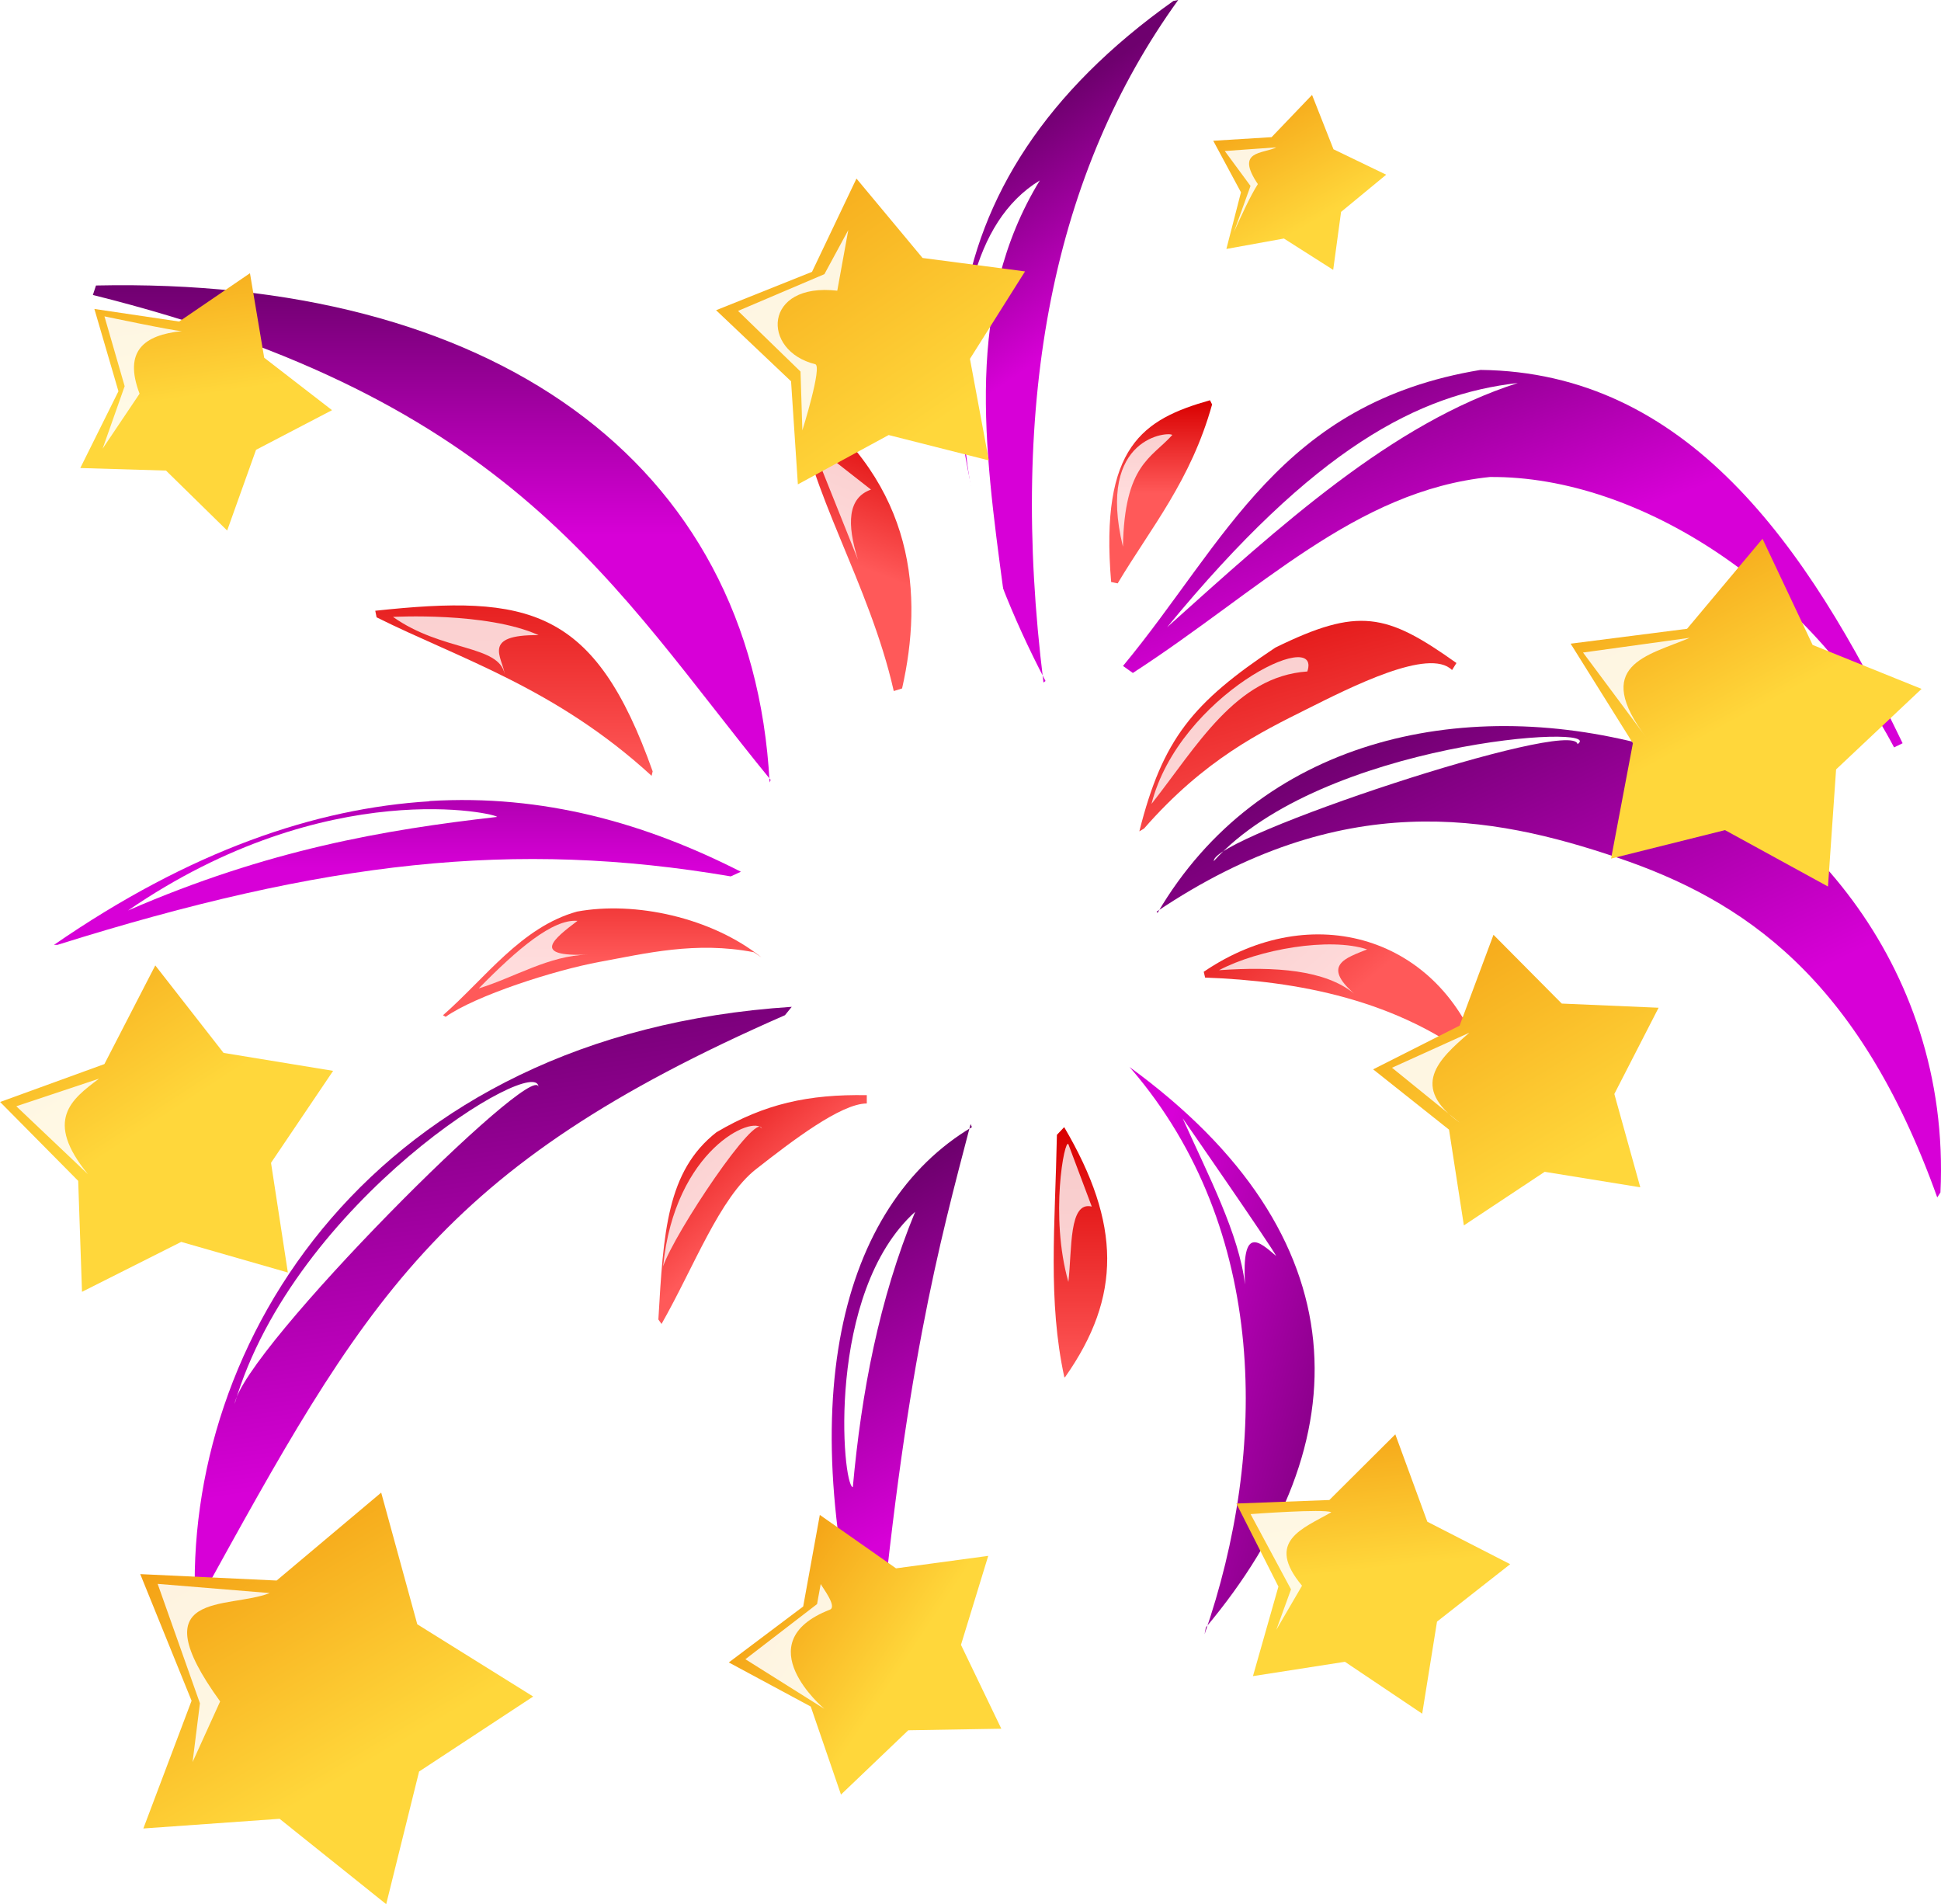 <?xml version="1.0" encoding="UTF-8" standalone="no"?>
<!-- Created with Inkscape (http://www.inkscape.org/) -->

<svg
   xmlns:dc="http://purl.org/dc/elements/1.1/"
   xmlns:cc="http://creativecommons.org/ns#"
   xmlns:rdf="http://www.w3.org/1999/02/22-rdf-syntax-ns#"
   xmlns:svg="http://www.w3.org/2000/svg"
   xmlns="http://www.w3.org/2000/svg"
   xmlns:xlink="http://www.w3.org/1999/xlink"
   xmlns:sodipodi="http://sodipodi.sourceforge.net/DTD/sodipodi-0.dtd"
   xmlns:inkscape="http://www.inkscape.org/namespaces/inkscape"
   id="svg2"
   sodipodi:docname="new.svg"
   inkscape:export-filename="new.png"
   viewBox="0 0 38.724 37.985"
   inkscape:export-xdpi="28.432501"
   version="1.1"
   inkscape:export-ydpi="28.432501"
   inkscape:version="0.48.2 r9819"
   width="100%"
   height="100%">
  <defs
     id="defs4">
    <linearGradient
       id="linearGradient3669">
      <stop
         id="stop3671"
         style="stop-color:#ffd73b"
         offset="0" />
      <stop
         id="stop3673"
         style="stop-color:#ee8400"
         offset="1" />
    </linearGradient>
    <linearGradient
       id="linearGradient3613-4-2">
      <stop
         id="stop3615-96-7"
         style="stop-color:#ff5959"
         offset="0" />
      <stop
         id="stop3617-6-3"
         style="stop-color:#d90000"
         offset="1" />
    </linearGradient>
    <linearGradient
       id="linearGradient2868">
      <stop
         id="stop2870"
         style="stop-color:#d700d7"
         offset="0" />
      <stop
         id="stop2872"
         style="stop-color:#6e006e"
         offset="1" />
    </linearGradient>
    <linearGradient
       id="linearGradient3138"
       y2="1017.5"
       xlink:href="#linearGradient2868"
       gradientUnits="userSpaceOnUse"
       x2="29.745"
       gradientTransform="matrix(1.214,0,0,1.41,-4.579,-423.89)"
       y1="1021.5"
       x1="31.031"
       inkscape:collect="always" />
    <linearGradient
       id="linearGradient3140"
       y2="1022.7"
       xlink:href="#linearGradient2868"
       gradientUnits="userSpaceOnUse"
       x2="31.85"
       gradientTransform="matrix(1.16,0,0,1.41,-3.121,-423.89)"
       y1="1028.3"
       x1="34.043"
       inkscape:collect="always" />
    <linearGradient
       id="linearGradient3142"
       y2="1032.7"
       xlink:href="#linearGradient2868"
       gradientUnits="userSpaceOnUse"
       x2="28.896"
       gradientTransform="matrix(1.41,0,0,1.41,-9.408,-423.89)"
       y1="1031.5"
       x1="24.717"
       inkscape:collect="always" />
    <linearGradient
       id="linearGradient3144"
       y2="1038.9"
       xlink:href="#linearGradient2868"
       gradientUnits="userSpaceOnUse"
       x2="27.853"
       gradientTransform="matrix(1.41,0,0,1.41,-9.408,-423.89)"
       y1="1038.8"
       x1="30.259"
       inkscape:collect="always" />
    <linearGradient
       id="linearGradient3146"
       y2="1031.3"
       xlink:href="#linearGradient2868"
       gradientUnits="userSpaceOnUse"
       x2="19.42"
       gradientTransform="matrix(1.41,0,0,1.41,-9.408,-423.89)"
       y1="1035.3"
       x1="21.495"
       inkscape:collect="always" />
    <linearGradient
       id="linearGradient3148"
       y2="1027.9"
       xlink:href="#linearGradient2868"
       gradientUnits="userSpaceOnUse"
       x2="13.7"
       gradientTransform="matrix(1.41,0,0,1.41,-9.408,-423.89)"
       y1="1034.4"
       x1="14.662"
       inkscape:collect="always" />
    <linearGradient
       id="linearGradient3150"
       y2="1023.2"
       xlink:href="#linearGradient2868"
       gradientUnits="userSpaceOnUse"
       x2="14.359"
       gradientTransform="matrix(1.41,0,0,1.41,-9.408,-423.89)"
       y1="1025.9"
       x1="14.359"
       inkscape:collect="always" />
    <linearGradient
       id="linearGradient3152"
       y2="1017.6"
       xlink:href="#linearGradient2868"
       gradientUnits="userSpaceOnUse"
       x2="14.845"
       gradientTransform="matrix(1.41,0,0,1.41,-9.408,-423.89)"
       y1="1021.2"
       x1="14.845"
       inkscape:collect="always" />
    <linearGradient
       id="linearGradient3154"
       y2="1016.1"
       xlink:href="#linearGradient2868"
       gradientUnits="userSpaceOnUse"
       x2="22.115"
       gradientTransform="matrix(1.41,0,0,1.41,-9.408,-423.89)"
       y1="1018.5"
       x1="23.763"
       inkscape:collect="always" />
    <linearGradient
       id="linearGradient3156"
       y2="1016"
       xlink:href="#linearGradient3669"
       gradientUnits="userSpaceOnUse"
       x2="9.401"
       gradientTransform="matrix(0.948,0.402,-0.402,0.948,405.37,41.419)"
       y1="1020.1"
       x1="11.904"
       inkscape:collect="always" />
    <linearGradient
       id="linearGradient3158"
       y2="1024.9"
       xlink:href="#linearGradient3669"
       gradientUnits="userSpaceOnUse"
       x2="8.778"
       gradientTransform="matrix(1.327,-0.126,0.126,1.327,-138.71,-337.27)"
       y1="1029.7"
       x1="11.281"
       inkscape:collect="always" />
    <linearGradient
       id="linearGradient3160"
       y2="1035.5"
       xlink:href="#linearGradient3669"
       gradientUnits="userSpaceOnUse"
       x2="9.106"
       gradientTransform="matrix(1.567,0.485,-0.485,1.567,492.78,-593.26)"
       y1="1039"
       x1="12.944"
       inkscape:collect="always" />
    <linearGradient
       id="linearGradient3162"
       y2="1035.9"
       xlink:href="#linearGradient3669"
       gradientUnits="userSpaceOnUse"
       x2="18.913"
       gradientTransform="matrix(1.033,-0.426,0.426,1.033,-444.42,-25.704)"
       y1="1039.6"
       x1="21.416"
       inkscape:collect="always" />
    <linearGradient
       id="linearGradient3164"
       y2="1031.3"
       gradientUnits="userSpaceOnUse"
       x2="26.086"
       gradientTransform="matrix(1.092,0.24,-0.24,1.092,247.63,-100.39)"
       y1="1035.3"
       x1="27.437"
       inkscape:collect="always">
      <stop
         id="stop3671-3"
         style="stop-color:#ffd73b"
         offset="0" />
      <stop
         id="stop3673-7"
         style="stop-color:#ee8400"
         offset="1" />
    </linearGradient>
    <linearGradient
       id="linearGradient3166"
       y2="1023.7"
       xlink:href="#linearGradient3669"
       gradientUnits="userSpaceOnUse"
       x2="28.061"
       gradientTransform="matrix(1.137,-0.247,0.247,1.137,-255.93,-135.74)"
       y1="1031.1"
       x1="30.564"
       inkscape:collect="always" />
    <linearGradient
       id="linearGradient3168"
       y2="1020.1"
       xlink:href="#linearGradient3669"
       gradientUnits="userSpaceOnUse"
       x2="30.868"
       gradientTransform="matrix(1.399,0.178,-0.178,1.399,173.09,-418.29)"
       y1="1023.6"
       x1="33.371"
       inkscape:collect="always" />
    <linearGradient
       id="linearGradient3170"
       y2="1011.8"
       xlink:href="#linearGradient3669"
       gradientUnits="userSpaceOnUse"
       x2="23.296"
       gradientTransform="matrix(0.689,0.134,-0.134,0.689,145.83,306)"
       y1="1016.6"
       x1="27.394"
       inkscape:collect="always" />
    <linearGradient
       id="linearGradient3172"
       y2="1013.5"
       xlink:href="#linearGradient3669"
       gradientUnits="userSpaceOnUse"
       x2="16.331"
       gradientTransform="matrix(1.231,-0.157,0.157,1.231,-165.41,-238.48)"
       y1="1020.9"
       x1="20.161"
       inkscape:collect="always" />
    <linearGradient
       id="linearGradient3174"
       y2="1020.8"
       xlink:href="#linearGradient3613-4-2"
       gradientUnits="userSpaceOnUse"
       x2="14.046"
       gradientTransform="matrix(1.41,0,0,1.41,-9.408,-423.89)"
       y1="1024.6"
       x1="14.046"
       inkscape:collect="always" />
    <linearGradient
       id="linearGradient3176"
       y2="1025.1"
       xlink:href="#linearGradient3613-4-2"
       gradientUnits="userSpaceOnUse"
       x2="17.257"
       gradientTransform="matrix(1.41,0,0,1.41,-9.408,-423.89)"
       y1="1027.2"
       x1="17.257"
       inkscape:collect="always" />
    <linearGradient
       id="linearGradient3178"
       y2="1029.1"
       xlink:href="#linearGradient3613-4-2"
       gradientUnits="userSpaceOnUse"
       x2="18.051"
       gradientTransform="matrix(1.41,0,0,1.41,-9.408,-423.89)"
       y1="1030.7"
       x1="19.526"
       inkscape:collect="always" />
    <linearGradient
       id="linearGradient3180"
       y2="1029.6"
       xlink:href="#linearGradient3613-4-2"
       gradientUnits="userSpaceOnUse"
       x2="24.023"
       gradientTransform="matrix(1.41,0,0,1.41,-9.408,-423.89)"
       y1="1033.1"
       x1="24.023"
       inkscape:collect="always" />
    <linearGradient
       id="linearGradient3182"
       y2="1025.5"
       xlink:href="#linearGradient3613-4-2"
       gradientUnits="userSpaceOnUse"
       x2="25.768"
       gradientTransform="matrix(1.41,0,0,1.41,-9.408,-423.89)"
       y1="1027.8"
       x1="27.736"
       inkscape:collect="always" />
    <linearGradient
       id="linearGradient3184"
       y2="1021.1"
       xlink:href="#linearGradient3613-4-2"
       gradientUnits="userSpaceOnUse"
       x2="27.1"
       gradientTransform="matrix(1.41,0,0,1.41,-9.408,-423.89)"
       y1="1025.4"
       x1="28.287"
       inkscape:collect="always" />
    <linearGradient
       id="linearGradient3186"
       y2="1019.3"
       xlink:href="#linearGradient3613-4-2"
       gradientUnits="userSpaceOnUse"
       x2="25.159"
       gradientTransform="matrix(1.41,0,0,1.41,-9.408,-423.89)"
       y1="1020.6"
       x1="25.159"
       inkscape:collect="always" />
    <linearGradient
       id="linearGradient3188"
       y2="1019.3"
       xlink:href="#linearGradient3613-4-2"
       gradientUnits="userSpaceOnUse"
       x2="20.839"
       gradientTransform="matrix(1.41,0,0,1.41,-9.408,-423.89)"
       y1="1021.3"
       x1="20.046"
       inkscape:collect="always" />
    <filter
       id="filter4178"
       height="1.341"
       width="1.395"
       y="-0.171"
       x="-0.197"
       inkscape:collect="always"
       color-interpolation-filters="sRGB">
      <feGaussianBlur
         id="feGaussianBlur4180"
         stdDeviation="0.096"
         inkscape:collect="always" />
    </filter>
    <filter
       id="filter4182"
       height="1.183"
       width="1.291"
       y="-0.092"
       x="-0.146"
       inkscape:collect="always"
       color-interpolation-filters="sRGB">
      <feGaussianBlur
         id="feGaussianBlur4184"
         stdDeviation="0.096"
         inkscape:collect="always" />
    </filter>
    <filter
       id="filter4186"
       height="1.261"
       width="1.376"
       y="-0.131"
       x="-0.188"
       inkscape:collect="always"
       color-interpolation-filters="sRGB">
      <feGaussianBlur
         id="feGaussianBlur4188"
         stdDeviation="0.096"
         inkscape:collect="always" />
    </filter>
    <filter
       id="filter4190"
       height="1.274"
       width="1.403"
       y="-0.137"
       x="-0.202"
       inkscape:collect="always"
       color-interpolation-filters="sRGB">
      <feGaussianBlur
         id="feGaussianBlur4192"
         stdDeviation="0.096"
         inkscape:collect="always" />
    </filter>
    <filter
       id="filter4194"
       height="1.362"
       width="1.423"
       y="-0.181"
       x="-0.211"
       inkscape:collect="always"
       color-interpolation-filters="sRGB">
      <feGaussianBlur
         id="feGaussianBlur4196"
         stdDeviation="0.096"
         inkscape:collect="always" />
    </filter>
    <filter
       id="filter4198"
       height="1.323"
       width="1.306"
       y="-0.161"
       x="-0.153"
       inkscape:collect="always"
       color-interpolation-filters="sRGB">
      <feGaussianBlur
         id="feGaussianBlur4200"
         stdDeviation="0.096"
         inkscape:collect="always" />
    </filter>
    <filter
       id="filter4202"
       height="1.386"
       width="1.634"
       y="-0.193"
       x="-0.317"
       inkscape:collect="always"
       color-interpolation-filters="sRGB">
      <feGaussianBlur
         id="feGaussianBlur4204"
         stdDeviation="0.096"
         inkscape:collect="always" />
    </filter>
    <filter
       id="filter4206"
       height="1.163"
       width="1.296"
       y="-0.081"
       x="-0.148"
       inkscape:collect="always"
       color-interpolation-filters="sRGB">
      <feGaussianBlur
         id="feGaussianBlur4208"
         stdDeviation="0.096"
         inkscape:collect="always" />
    </filter>
    <filter
       id="filter4210"
       height="1.247"
       width="1.413"
       y="-0.123"
       x="-0.206"
       inkscape:collect="always"
       color-interpolation-filters="sRGB">
      <feGaussianBlur
         id="feGaussianBlur4212"
         stdDeviation="0.096"
         inkscape:collect="always" />
    </filter>
    <filter
       id="filter4378"
       height="1.094"
       width="1.45"
       y="-0.047"
       x="-0.225"
       inkscape:collect="always"
       color-interpolation-filters="sRGB">
      <feGaussianBlur
         id="feGaussianBlur4380"
         stdDeviation="0.183"
         inkscape:collect="always" />
    </filter>
    <filter
       id="filter4382"
       height="1.373"
       width="1.663"
       y="-0.187"
       x="-0.332"
       inkscape:collect="always"
       color-interpolation-filters="sRGB">
      <feGaussianBlur
         id="feGaussianBlur4384"
         stdDeviation="0.183"
         inkscape:collect="always" />
    </filter>
    <filter
       id="filter4386"
       height="1.225"
       width="1.875"
       y="-0.113"
       x="-0.437"
       inkscape:collect="always"
       color-interpolation-filters="sRGB">
      <feGaussianBlur
         id="feGaussianBlur4388"
         stdDeviation="0.183"
         inkscape:collect="always" />
    </filter>
    <filter
       id="filter4390"
       height="1.193"
       width="1.204"
       y="-0.096"
       x="-0.102"
       inkscape:collect="always"
       color-interpolation-filters="sRGB">
      <feGaussianBlur
         id="feGaussianBlur4392"
         stdDeviation="0.183"
         inkscape:collect="always" />
    </filter>
    <filter
       id="filter4394"
       height="1.613"
       width="1.168"
       y="-0.306"
       x="-0.084"
       inkscape:collect="always"
       color-interpolation-filters="sRGB">
      <feGaussianBlur
         id="feGaussianBlur4396"
         stdDeviation="0.183"
         inkscape:collect="always" />
    </filter>
    <filter
       id="filter4398"
       height="1.612"
       width="1.213"
       y="-0.306"
       x="-0.107"
       inkscape:collect="always"
       color-interpolation-filters="sRGB">
      <feGaussianBlur
         id="feGaussianBlur4400"
         stdDeviation="0.183"
         inkscape:collect="always" />
    </filter>
    <filter
       id="filter4402"
       height="1.151"
       width="1.792"
       y="-0.076"
       x="-0.396"
       inkscape:collect="always"
       color-interpolation-filters="sRGB">
      <feGaussianBlur
         id="feGaussianBlur4404"
         stdDeviation="0.183"
         inkscape:collect="always" />
    </filter>
    <filter
       id="filter4406"
       height="1.254"
       width="1.177"
       y="-0.127"
       x="-0.088"
       inkscape:collect="always"
       color-interpolation-filters="sRGB">
      <feGaussianBlur
         id="feGaussianBlur4408"
         stdDeviation="0.183"
         inkscape:collect="always" />
    </filter>
    <filter
       id="filter4410"
       height="1.499"
       width="1.169"
       y="-0.249"
       x="-0.085"
       inkscape:collect="always"
       color-interpolation-filters="sRGB">
      <feGaussianBlur
         id="feGaussianBlur4412"
         stdDeviation="0.183"
         inkscape:collect="always" />
    </filter>
    <filter
       id="filter4464"
       height="1.308"
       width="1.288"
       y="-0.154"
       x="-0.144"
       inkscape:collect="always"
       color-interpolation-filters="sRGB">
      <feGaussianBlur
         id="feGaussianBlur4466"
         stdDeviation="0.133"
         inkscape:collect="always" />
    </filter>
    <filter
       id="filter4468"
       height="1.919"
       width="1.305"
       y="-0.459"
       x="-0.153"
       inkscape:collect="always"
       color-interpolation-filters="sRGB">
      <feGaussianBlur
         id="feGaussianBlur4470"
         stdDeviation="0.133"
         inkscape:collect="always" />
    </filter>
    <filter
       id="filter4472"
       height="1.327"
       width="2.384"
       y="-0.164"
       x="-0.692"
       inkscape:collect="always"
       color-interpolation-filters="sRGB">
      <feGaussianBlur
         id="feGaussianBlur4474"
         stdDeviation="0.133"
         inkscape:collect="always" />
    </filter>
    <filter
       id="filter4476"
       height="1.321"
       width="1.458"
       y="-0.161"
       x="-0.229"
       inkscape:collect="always"
       color-interpolation-filters="sRGB">
      <feGaussianBlur
         id="feGaussianBlur4478"
         stdDeviation="0.133"
         inkscape:collect="always" />
    </filter>
    <filter
       id="filter4480"
       height="1.668"
       width="1.414"
       y="-0.334"
       x="-0.207"
       inkscape:collect="always"
       color-interpolation-filters="sRGB">
      <feGaussianBlur
         id="feGaussianBlur4482"
         stdDeviation="0.133"
         inkscape:collect="always" />
    </filter>
    <filter
       id="filter4484"
       height="1.784"
       width="1.31"
       y="-0.392"
       x="-0.155"
       inkscape:collect="always"
       color-interpolation-filters="sRGB">
      <feGaussianBlur
         id="feGaussianBlur4486"
         stdDeviation="0.133"
         inkscape:collect="always" />
    </filter>
    <filter
       id="filter4488"
       height="1.386"
       width="1.756"
       y="-0.193"
       x="-0.378"
       inkscape:collect="always"
       color-interpolation-filters="sRGB">
      <feGaussianBlur
         id="feGaussianBlur4490"
         stdDeviation="0.133"
         inkscape:collect="always" />
    </filter>
    <filter
       id="filter4492"
       height="1.401"
       width="1.817"
       y="-0.201"
       x="-0.409"
       inkscape:collect="always"
       color-interpolation-filters="sRGB">
      <feGaussianBlur
         id="feGaussianBlur4494"
         stdDeviation="0.133"
         inkscape:collect="always" />
    </filter>
    <filter
       id="filter3759"
       height="3.194"
       width="1.456"
       y="-1.097"
       x="-0.228"
       inkscape:collect="always"
       color-interpolation-filters="sRGB">
      <feGaussianBlur
         id="feGaussianBlur3761"
         stdDeviation="1.613"
         inkscape:collect="always" />
    </filter>
  </defs>
  <sodipodi:namedview
     id="base"
     bordercolor="#666666"
     inkscape:pageshadow="2"
     inkscape:window-y="11"
     pagecolor="#ffffff"
     inkscape:window-height="756"
     inkscape:window-maximized="0"
     inkscape:zoom="11.541667"
     inkscape:window-x="119"
     showgrid="false"
     borderopacity="1.0"
     inkscape:current-layer="layer1"
     inkscape:cx="21.090187"
     inkscape:cy="14.900699"
     inkscape:window-width="1182"
     inkscape:pageopacity="0.0"
     inkscape:document-units="px"
     fit-margin-top="0"
     fit-margin-left="0"
     fit-margin-right="0"
     fit-margin-bottom="0">
    <inkscape:grid
       id="grid2837"
       enabled="true"
       visible="true"
       snapvisiblegridlinesonly="true"
       type="xygrid"
       empspacing="5" />
  </sodipodi:namedview>
  <g
     id="layer1"
     inkscape:label="Layer 1"
     inkscape:groupmode="layer"
     transform="translate(-2.91,-1005.316)">
    <path
       id="path4232"
       sodipodi:nodetypes="cccc"
       style="color:#000000;fill:#ffffff;filter:url(#filter4398)"
       transform="matrix(1.41,0,0,1.41,-9.408,992.28)"
       d="m 14.738,14.187 c -1.107,-0.75 -2.533,-0.687 -4.116,-0.772 1.472,0.298 2.537,0.718 3.822,1.433 -1.738,-1.007 -0.627,-0.941 0.294,-0.662 z"
       inkscape:connector-curvature="0" />
    <path
       id="path2909"
       sodipodi:nodetypes="csccccc"
       style="text-indent:0;text-transform:none;block-progression:tb;color:#000000;fill:url(#linearGradient3140)"
       d="m 25.988,1023.5 c 3.696,-2.487 6.683,-1.925 9.191,-1.076 2.509,0.848 4.81,2.388 6.38,6.778 l 0.064,-0.1 c 0.221,-4.628 -2.946,-7.933 -5.862,-8.919 -3.723,-0.998 -7.736,-0.103 -9.756,3.341 l -0.017,-0.014 z"
       inkscape:connector-curvature="0" />
    <path
       id="path2911"
       sodipodi:nodetypes="ccccccc"
       style="text-indent:0;text-transform:none;block-progression:tb;color:#000000;fill:url(#linearGradient3138)"
       d="m 25.314,1018.6 0.197,0.14 c 2.538,-1.644 4.433,-3.635 7.125,-3.909 3.014,-0.025 6.422,2.269 8.062,5.394 l 0.17,-0.083 c -1.914,-3.982 -4.321,-7.402 -8.421,-7.447 -4,0.661 -5.077,3.424 -7.132,5.905 z"
       inkscape:connector-curvature="0" />
    <path
       id="path2913"
       sodipodi:nodetypes="ccccc"
       style="text-indent:0;text-transform:none;block-progression:tb;color:#000000;fill:url(#linearGradient3154)"
       d="m 23.769,1018.9 -0.041,0.031 c -0.707,-5.687 0.216,-10.189 2.688,-13.615 l -0.096,0.019 c -5.108,3.625 -5.253,8.397 -2.551,13.566 z"
       inkscape:connector-curvature="0" />
    <path
       id="path2915"
       sodipodi:nodetypes="ccccc"
       style="text-indent:0;text-transform:none;block-progression:tb;color:#000000;fill:url(#linearGradient3152)"
       d="m 4.763,1011.2 0.062,-0.189 c 7.832,-0.172 13.097,3.461 13.439,9.914 l 0.021,-0.052 c -3.146,-3.846 -5.106,-7.575 -13.522,-9.673 z"
       inkscape:connector-curvature="0" />
    <path
       id="path2917"
       sodipodi:nodetypes="cccccc"
       style="text-indent:0;text-transform:none;block-progression:tb;color:#000000;fill:url(#linearGradient3150)"
       d="m 11.478,1021.3 c -2.276,0.14 -4.768,0.985 -7.491,2.864 h 0.068 c 5.337,-1.674 9.122,-2.102 13.434,-1.366 l 0.202,-0.093 c -1.897,-0.965 -3.936,-1.549 -6.213,-1.41 z"
       inkscape:connector-curvature="0" />
    <path
       id="path2919"
       sodipodi:nodetypes="ccccc"
       style="text-indent:0;text-transform:none;block-progression:tb;color:#000000;fill:url(#linearGradient3146)"
       d="m 22.299,1027.8 c -2.616,1.561 -3.668,5.523 -1.972,11.353 l 0.063,-0.311 c 0.559,-6.185 1.261,-8.719 1.884,-11.104 l 0.026,0.062 z"
       inkscape:connector-curvature="0" />
    <path
       id="path2921"
       sodipodi:nodetypes="ccccc"
       style="text-indent:0;text-transform:none;block-progression:tb;color:#000000;fill:url(#linearGradient3148)"
       d="m 18.704,1025.4 c -8.368,0.545 -12.159,6.71 -11.897,11.985 l 0.063,-0.103 c 3.317,-6.017 4.755,-8.676 11.7,-11.715 l 0.135,-0.166 z"
       inkscape:connector-curvature="0" />
    <path
       id="path2923"
       sodipodi:nodetypes="ccccc"
       style="text-indent:0;text-transform:none;block-progression:tb;color:#000000;fill:url(#linearGradient3174)"
       d="m 10.397,1017.5 0.026,0.13 c 1.649,0.823 3.574,1.408 5.487,3.162 l 0.021,-0.089 c -1.158,-3.265 -2.471,-3.532 -5.534,-3.204 z"
       inkscape:connector-curvature="0" />
    <path
       id="path2925"
       sodipodi:nodetypes="ccccc"
       style="text-indent:0;text-transform:none;block-progression:tb;color:#000000;fill:url(#linearGradient3188)"
       d="m 18.935,1013.3 -0.078,0.114 c 0.14,1.603 1.399,3.537 1.884,5.687 l 0.166,-0.052 c 0.421,-1.859 0.272,-4.04 -1.972,-5.749 z"
       inkscape:connector-curvature="0" />
    <path
       id="path4430"
       sodipodi:nodetypes="cccc"
       style="color:#000000;fill:#ffffff;fill-opacity:0.786;filter:url(#filter4488)"
       transform="matrix(1.41,0,0,1.41,-9.408,992.28)"
       d="m 20.214,15.51 0.662,1.654 c -0.16,-0.507 -0.146,-0.876 0.184,-0.992 L 20.214,15.51 z"
       inkscape:connector-curvature="0" />
    <path
       id="path2927"
       sodipodi:nodetypes="ccccc"
       style="text-indent:0;text-transform:none;block-progression:tb;color:#000000;fill:url(#linearGradient3186)"
       d="m 27.05,1013.3 c -1.33,0.377 -2.201,0.916 -1.972,3.626 l 0.13,0.027 c 0.667,-1.116 1.461,-2.052 1.884,-3.569 l -0.042,-0.083 z"
       inkscape:connector-curvature="0" />
    <path
       id="path2929"
       sodipodi:nodetypes="ccscccc"
       style="text-indent:0;text-transform:none;block-progression:tb;color:#000000;fill:url(#linearGradient3184)"
       d="m 25.64,1021.9 0.094,-0.056 c 1.212,-1.388 2.348,-1.932 3.237,-2.377 0.889,-0.445 2.452,-1.241 2.908,-0.785 l 0.088,-0.14 c -1.397,-0.995 -1.953,-1.121 -3.613,-0.308 -1.648,1.098 -2.248,1.819 -2.714,3.667 z"
       inkscape:connector-curvature="0" />
    <path
       id="path2931"
       sodipodi:nodetypes="cccccc"
       style="text-indent:0;text-transform:none;block-progression:tb;color:#000000;fill:url(#linearGradient3182)"
       d="m 26.925,1024.7 0.028,0.117 c 1.815,0.065 3.867,0.431 5.499,1.745 l 0.024,-0.107 c -0.817,-2.455 -3.386,-3.227 -5.551,-1.754 l -2.6e-5,3e-4 z"
       inkscape:connector-curvature="0" />
    <path
       id="path2933"
       sodipodi:nodetypes="ccccc"
       style="text-indent:0;text-transform:none;block-progression:tb;color:#000000;fill:url(#linearGradient3180)"
       d="m 24.141,1027.8 -0.145,0.153 c -0.037,1.826 -0.184,3.305 0.149,4.841 l 0.02,-0.016 c 1.119,-1.596 1.113,-3.045 -0.024,-4.978 z"
       inkscape:connector-curvature="0" />
    <path
       id="path2935"
       sodipodi:nodetypes="cccsccc"
       style="text-indent:0;text-transform:none;block-progression:tb;color:#000000;fill:url(#linearGradient3178)"
       d="m 17.206,1027.9 c -0.994,0.777 -1.06,1.999 -1.161,3.737 l 0.063,0.089 c 0.649,-1.141 1.161,-2.521 1.884,-3.087 0.723,-0.566 1.696,-1.311 2.211,-1.311 v -0.166 c -1.165,-0.02 -2.037,0.172 -2.996,0.738 z"
       inkscape:connector-curvature="0" />
    <path
       id="path2937"
       sodipodi:nodetypes="csccccc"
       style="text-indent:0;text-transform:none;block-progression:tb;color:#000000;fill:url(#linearGradient3176)"
       d="m 11.8,1025.6 c 0.593,-0.421 2.161,-0.929 3.075,-1.097 0.913,-0.167 1.913,-0.416 3.074,-0.192 l 0.153,0.103 c -0.997,-0.797 -2.524,-1.127 -3.68,-0.914 -1.112,0.309 -1.831,1.329 -2.674,2.068 l 0.053,0.031 z"
       inkscape:connector-curvature="0" />
    <path
       id="path3003"
       sodipodi:nodetypes="ccccc"
       style="text-indent:0;text-transform:none;block-progression:tb;color:#000000;fill:url(#linearGradient3142)"
       d="m 25.444,1026.6 0.039,0.044 c 2.736,3.192 2.725,7.61 1.459,11.272 l 0.026,-0.137 c 3.113,-3.711 3.105,-7.809 -1.524,-11.179 z"
       inkscape:connector-curvature="0" />
    <path
       id="path3012"
       style="fill:url(#linearGradient3156);fill-rule:evenodd"
       d="m 7.443,1015.9 -1.221,-1.197 -1.71,-0.051 0.761,-1.531 -0.48,-1.642 1.691,0.251 1.413,-0.964 0.284,1.686 1.353,1.046 -1.516,0.791 -0.576,1.61 z"
       inkscape:connector-curvature="0" />
    <path
       id="path4216"
       sodipodi:nodetypes="ccc"
       style="color:#000000;fill:#ffffff;filter:url(#filter4402)"
       transform="matrix(1.41,0,0,1.41,-9.408,992.28)"
       d="m 23.449,11.798 c -1.066,1.744 -0.788,3.776 -0.515,5.807 -0.281,-0.043 -1.433,-4.625 0.515,-5.807 z"
       inkscape:connector-curvature="0" />
    <path
       id="path3014"
       style="fill:url(#linearGradient3172);fill-rule:evenodd"
       d="m 22.637,1014.5 -1.998,-0.506 -1.811,0.984 -0.136,-2.056 -1.496,-1.418 1.914,-0.765 0.887,-1.861 1.319,1.584 2.044,0.268 -1.099,1.744 0.377,2.027 z"
       inkscape:connector-curvature="0" />
    <path
       id="path3016"
       style="fill:url(#linearGradient3168);fill-rule:evenodd"
       d="m 39.379,1023 -2.054,-1.125 -2.273,0.568 0.435,-2.301 -1.242,-1.986 2.323,-0.297 1.505,-1.796 1,2.118 2.173,0.877 -1.705,1.606 L 39.379,1023 z"
       inkscape:connector-curvature="0" />
    <path
       id="path3018"
       style="fill:url(#linearGradient3166);fill-rule:evenodd"
       d="m 35.635,1029 -1.908,-0.309 -1.612,1.069 -0.296,-1.91 -1.514,-1.203 1.725,-0.872 0.676,-1.812 1.362,1.372 1.932,0.083 -0.883,1.72 0.518,1.863 z"
       inkscape:connector-curvature="0" />
    <path
       id="path4230"
       sodipodi:nodetypes="ccc"
       style="color:#000000;fill:#ffffff;filter:url(#filter4378)"
       transform="matrix(1.41,0,0,1.41,-9.408,992.28)"
       d="m 27.712,26.205 c 1.281,1.554 1.921,8.173 1.874,9.299 0.246,-1.115 -0.037,-7.939 -1.874,-9.299 z"
       inkscape:connector-curvature="0" />
    <path
       id="path3020"
       style="fill:url(#linearGradient3164);fill-rule:evenodd"
       d="m 31.283,1039.5 -1.541,-1.035 -1.835,0.286 0.508,-1.786 -0.839,-1.657 1.855,-0.07 1.316,-1.31 0.639,1.743 1.653,0.847 -1.46,1.146 -0.295,1.833 z"
       inkscape:connector-curvature="0" />
    <path
       id="path3022"
       style="fill:url(#linearGradient3162);fill-rule:evenodd"
       d="m 22.887,1039.8 -1.856,0.031 -1.343,1.283 -0.603,-1.756 -1.635,-0.88 1.484,-1.116 0.332,-1.827 1.52,1.066 1.84,-0.249 -0.544,1.775 0.805,1.673 z"
       inkscape:connector-curvature="0" />
    <path
       id="path3024"
       style="fill:url(#linearGradient3158);fill-rule:evenodd"
       d="m 8.653,1030.7 -2.128,-0.611 -1.979,0.996 -0.076,-2.213 -1.558,-1.574 2.081,-0.756 1.015,-1.968 1.362,1.745 2.186,0.358 -1.239,1.835 0.336,2.189 z"
       inkscape:connector-curvature="0" />
    <path
       id="path3026"
       style="fill:url(#linearGradient3160);fill-rule:evenodd"
       d="m 10.615,1043.3 -2.127,-1.703 -2.718,0.193 0.962,-2.548 -1.024,-2.526 2.721,0.128 2.086,-1.754 0.72,2.627 2.312,1.441 -2.276,1.496 -0.656,2.645 z"
       inkscape:connector-curvature="0" />
    <path
       id="path3028"
       style="fill:url(#linearGradient3170);fill-rule:evenodd"
       d="m 29.509,1010.7 -0.984,-0.626 -1.148,0.208 0.291,-1.13 -0.553,-1.028 1.164,-0.072 0.807,-0.843 0.428,1.085 1.051,0.507 -0.9,0.742 -0.157,1.156 z"
       inkscape:connector-curvature="0" />
    <path
       id="path3980"
       sodipodi:nodetypes="cccccc"
       style="color:#000000;fill:#ffffff;fill-opacity:0.866;filter:url(#filter4210)"
       transform="matrix(1.41,0,0,1.41,-9.408,992.28)"
       d="m 11.305,13.929 c -0.104,0 -1.091,-0.208 -1.091,-0.208 l 0.286,0.988 -0.312,0.884 0.523,-0.778 c -0.231,-0.607 0.066,-0.83 0.595,-0.885 z"
       inkscape:connector-curvature="0" />
    <path
       id="path3982"
       sodipodi:nodetypes="cccc"
       style="color:#000000;fill:#ffffff;fill-opacity:0.866;filter:url(#filter4178)"
       transform="matrix(1.41,0,0,1.41,-9.408,992.28)"
       d="m 10.136,24.506 -1.169,0.39 1.014,0.962 c -0.625,-0.766 -0.235,-1.059 0.156,-1.352 z"
       inkscape:connector-curvature="0" />
    <path
       id="path3984"
       sodipodi:nodetypes="cccccscc"
       style="color:#000000;fill:#ffffff;fill-opacity:0.866;filter:url(#filter4206)"
       transform="matrix(1.41,0,0,1.41,-9.408,992.28)"
       d="m 20.739,12.5 -0.338,0.624 -1.222,0.52 0.884,0.858 0.026,0.832 c 0,0 0.286,-0.91 0.182,-0.936 -0.767,-0.189 -0.738,-1.161 0.312,-1.04 l 0.156,-0.858 z"
       inkscape:connector-curvature="0" />
    <path
       id="path3986"
       sodipodi:nodetypes="cccccc"
       style="color:#000000;fill:#ffffff;fill-opacity:0.866;filter:url(#filter4202)"
       transform="matrix(1.41,0,0,1.41,-9.408,992.28)"
       d="m 26.794,11.33 -0.728,0.052 0.364,0.494 -0.234,0.65 c 0.113,-0.246 0.225,-0.497 0.338,-0.676 -0.326,-0.482 0.072,-0.423 0.26,-0.52 z"
       inkscape:connector-curvature="0" />
    <path
       id="path3988"
       sodipodi:nodetypes="cccc"
       style="color:#000000;fill:#ffffff;fill-opacity:0.866;filter:url(#filter4198)"
       transform="matrix(1.41,0,0,1.41,-9.408,992.28)"
       d="m 32.642,18.269 -1.507,0.208 0.91,1.222 c -0.804,-1.05 0.006,-1.177 0.598,-1.429 z"
       inkscape:connector-curvature="0" />
    <path
       id="path3990"
       sodipodi:nodetypes="cccc"
       style="color:#000000;fill:#ffffff;fill-opacity:0.866;filter:url(#filter4194)"
       transform="matrix(1.41,0,0,1.41,-9.408,992.28)"
       d="m 29.523,23.857 -1.091,0.494 0.962,0.78 c -0.715,-0.514 -0.308,-0.895 0.13,-1.273 z"
       inkscape:connector-curvature="0" />
    <path
       id="path3992"
       sodipodi:nodetypes="cccccc"
       style="color:#000000;fill:#ffffff;fill-opacity:0.866;filter:url(#filter4182)"
       transform="matrix(1.41,0,0,1.41,-9.408,992.28)"
       d="m 12.552,31.783 -1.585,-0.13 0.598,1.689 -0.104,0.832 0.39,-0.858 c -1.149,-1.586 0.111,-1.3 0.702,-1.533 z"
       inkscape:connector-curvature="0" />
    <path
       id="path3994"
       sodipodi:nodetypes="ccccsc"
       style="color:#000000;fill:#ffffff;fill-opacity:0.866;filter:url(#filter4186)"
       transform="matrix(1.41,0,0,1.41,-9.408,992.28)"
       d="m 20.349,31.653 -0.052,0.286 -1.014,0.78 1.117,0.702 c 0,0 -1.117,-0.936 0.078,-1.403 0.108,-0.042 -0.104,-0.312 -0.13,-0.364 z"
       inkscape:connector-curvature="0" />
    <path
       id="path3996"
       sodipodi:nodetypes="cccccc"
       style="color:#000000;fill:#ffffff;fill-opacity:0.866;filter:url(#filter4190)"
       transform="matrix(1.41,0,0,1.41,-9.408,992.28)"
       d="m 27.574,30.64 c -0.104,-0.052 -1.143,0.026 -1.143,0.026 l 0.572,1.065 -0.208,0.572 0.364,-0.624 c -0.528,-0.632 0.011,-0.807 0.416,-1.04 z"
       inkscape:connector-curvature="0" />
    <path
       id="path4214"
       sodipodi:nodetypes="ccc"
       style="color:#000000;fill:#ffffff;filter:url(#filter4406)"
       transform="matrix(1.41,0,0,1.41,-9.408,992.28)"
       d="m 25.25,18.119 c 2.095,-2.548 3.565,-3.296 4.962,-3.455 -1.783,0.57 -3.369,2.027 -4.962,3.455 z"
       inkscape:connector-curvature="0" />
    <path
       id="path4218"
       sodipodi:nodetypes="ccc"
       style="color:#000000;fill:#ffffff;filter:url(#filter4410)"
       transform="matrix(1.41,0,0,1.41,-9.408,992.28)"
       d="m 25.911,21.427 c -0.032,-0.339 5.082,-2.036 5.146,-1.654 0.442,-0.295 -3.617,-0.039 -5.146,1.654 z"
       inkscape:connector-curvature="0" />
    <path
       id="path4222"
       sodipodi:nodetypes="ccc"
       style="color:#000000;fill:#ffffff;filter:url(#filter4394)"
       transform="matrix(1.41,0,0,1.41,-9.408,992.28)"
       d="m 10.548,22.126 c 1.979,-0.86 3.628,-1.142 5.219,-1.323 0.043,-0.036 -2.388,-0.62 -5.219,1.323 z"
       inkscape:connector-curvature="0" />
    <path
       id="path4224"
       sodipodi:nodetypes="ccc"
       style="color:#000000;fill:#ffffff;filter:url(#filter4390)"
       transform="matrix(1.41,0,0,1.41,-9.408,992.28)"
       d="m 12.055,29.109 c 0.128,-0.777 4.258,-4.903 4.3,-4.484 0,-0.493 -3.455,1.606 -4.3,4.484 z"
       inkscape:connector-curvature="0" />
    <path
       id="path4226"
       sodipodi:nodetypes="ccc"
       style="color:#000000;fill:#ffffff;filter:url(#filter4386)"
       transform="matrix(1.41,0,0,1.41,-9.408,992.28)"
       d="m 21.685,26.389 c -0.512,1.244 -0.76,2.554 -0.882,3.896 -0.15,-0.021 -0.385,-2.754 0.882,-3.896 z"
       inkscape:connector-curvature="0" />
    <path
       id="path4228"
       sodipodi:nodetypes="cccc"
       style="color:#000000;fill:#ffffff;filter:url(#filter4382)"
       transform="matrix(1.41,0,0,1.41,-9.408,992.28)"
       d="m 26.793,27.014 c -0.074,-0.147 -1.323,-1.948 -1.323,-1.948 0.361,0.806 0.799,1.638 0.882,2.352 -0.047,-0.847 0.202,-0.606 0.441,-0.404 z"
       inkscape:connector-curvature="0" />
    <path
       id="path4414"
       sodipodi:nodetypes="cccc"
       style="color:#000000;fill:#ffffff;fill-opacity:0.786;filter:url(#filter4484)"
       transform="matrix(1.41,0,0,1.41,-9.408,992.28)"
       d="m 16.355,18.23 c -0.735,-0.331 -2.058,-0.257 -2.058,-0.257 0.697,0.494 1.497,0.391 1.58,0.809 -0.032,-0.238 -0.333,-0.559 0.478,-0.551 z"
       inkscape:connector-curvature="0" />
    <path
       id="path4416"
       sodipodi:nodetypes="cccc"
       style="color:#000000;fill:#ffffff;fill-opacity:0.786;filter:url(#filter4480)"
       transform="matrix(1.41,0,0,1.41,-9.408,992.28)"
       d="m 16.907,22.273 c -0.35,-0.029 -0.852,0.401 -1.397,0.956 0.515,-0.159 0.992,-0.466 1.544,-0.478 -0.813,0.032 -0.482,-0.223 -0.147,-0.478 z"
       inkscape:connector-curvature="0" />
    <path
       id="path4418"
       sodipodi:nodetypes="ccc"
       style="color:#000000;fill:#ffffff;fill-opacity:0.786;filter:url(#filter4476)"
       transform="matrix(1.41,0,0,1.41,-9.408,992.28)"
       d="m 18.119,27.161 c 0.158,-0.47 1.329,-2.221 1.397,-1.948 -0.111,-0.2 -1.233,0.286 -1.397,1.948 z"
       inkscape:connector-curvature="0" />
    <path
       id="path4420"
       sodipodi:nodetypes="cccc"
       style="color:#000000;fill:#ffffff;fill-opacity:0.786;filter:url(#filter4472)"
       transform="matrix(1.41,0,0,1.41,-9.408,992.28)"
       d="m 23.853,27.381 c -0.266,-0.934 -0.053,-2.04 0,-1.948 l 0.331,0.882 c -0.327,-0.079 -0.277,0.597 -0.331,1.066 z"
       inkscape:connector-curvature="0" />
    <path
       id="path4424"
       sodipodi:nodetypes="cccc"
       style="color:#000000;fill:#ffffff;fill-opacity:0.786;filter:url(#filter4468)"
       transform="matrix(1.41,0,0,1.41,-9.408,992.28)"
       d="m 28.08,22.677 c -0.529,-0.176 -1.53,-0.004 -2.095,0.294 0.803,-0.055 1.499,-0.004 1.911,0.331 -0.463,-0.405 -0.113,-0.505 0.184,-0.625 z"
       inkscape:connector-curvature="0" />
    <path
       id="path4426"
       sodipodi:nodetypes="ccc"
       style="color:#000000;fill:#ffffff;fill-opacity:0.786;filter:url(#filter4464)"
       transform="matrix(1.41,0,0,1.41,-9.408,992.28)"
       d="m 25.029,20.619 c 0.641,-0.813 1.192,-1.805 2.205,-1.874 0.216,-0.648 -1.816,0.339 -2.205,1.874 z"
       inkscape:connector-curvature="0" />
    <path
       id="path4428"
       sodipodi:nodetypes="ccc"
       style="color:#000000;fill:#ffffff;fill-opacity:0.786;filter:url(#filter4492)"
       transform="matrix(1.41,0,0,1.41,-9.408,992.28)"
       d="m 24.625,16.98 c 0.021,-1.162 0.4,-1.25 0.698,-1.58 -0.025,-0.051 -1.082,0.005 -0.698,1.58 z"
       inkscape:connector-curvature="0" />
  </g>
</svg>
